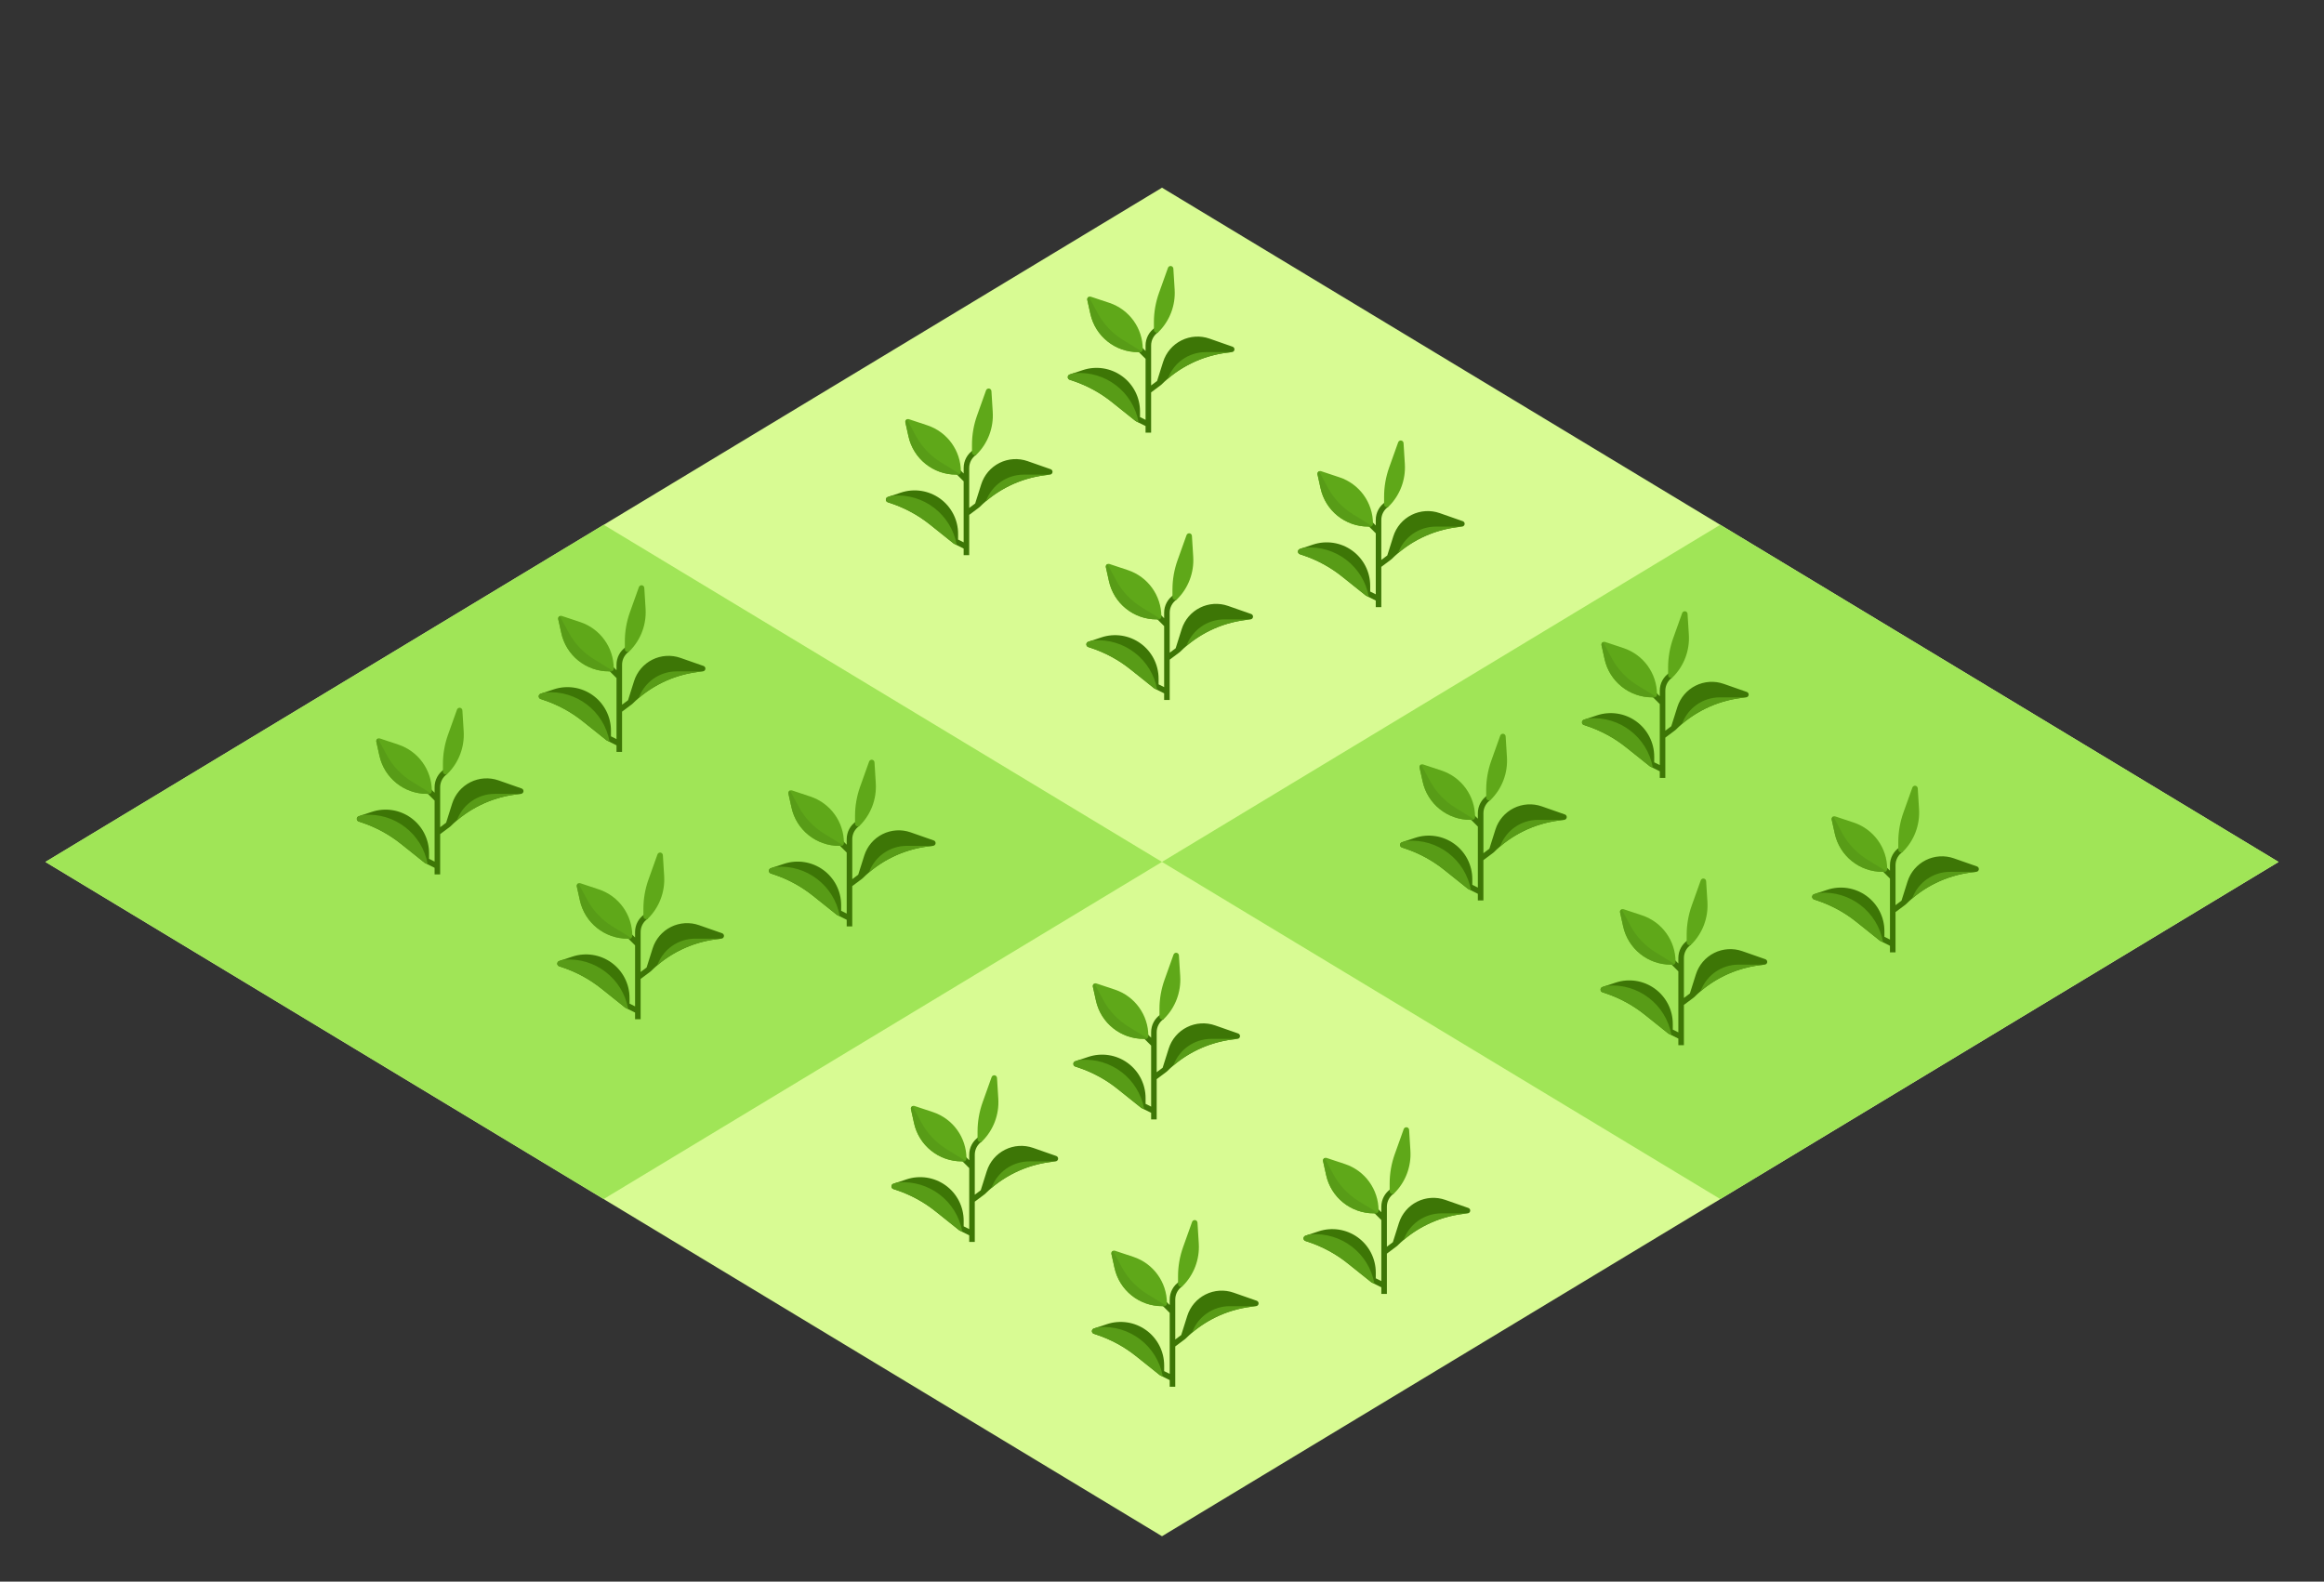 <?xml version="1.0" encoding="UTF-8" standalone="no"?>
<!-- Created with Inkscape (http://www.inkscape.org/) -->

<svg
   xmlns:dc="http://purl.org/dc/elements/1.1/"
   xmlns:cc="http://creativecommons.org/ns#"
   xmlns:rdf="http://www.w3.org/1999/02/22-rdf-syntax-ns#"
   xmlns:svg="http://www.w3.org/2000/svg"
   xmlns="http://www.w3.org/2000/svg"
   xmlns:sodipodi="http://sodipodi.sourceforge.net/DTD/sodipodi-0.dtd"
   xmlns:inkscape="http://www.inkscape.org/namespaces/inkscape"
   width="669.203mm"
   height="455.48mm"
   viewBox="0 0 669.203 455.48"
   version="1.1"
   id="svg1269"
   inkscape:version="0.92.3 (2405546, 2018-03-11)"
   sodipodi:docname="petite_parcelle_v3.svg">
  <rect x="0" y="0" width="669.203" height="455.48" fill="#333333" stroke="none"/>
  <defs
     id="defs1263" />
  <sodipodi:namedview
     id="base"
     pagecolor="#ffffff"
     bordercolor="#666666"
     borderopacity="1.0"
     inkscape:pageopacity="0.0"
     inkscape:pageshadow="2"
     inkscape:zoom="0.24748737"
     inkscape:cx="802.06632"
     inkscape:cy="781.0931"
     inkscape:document-units="mm"
     inkscape:current-layer="layer1"
     showgrid="false"
     inkscape:window-width="1853"
     inkscape:window-height="1025"
     inkscape:window-x="67"
     inkscape:window-y="27"
     inkscape:window-maximized="1"
     fit-margin-top="0"
     fit-margin-left="0"
     fit-margin-right="0"
     fit-margin-bottom="0" />
  <g
     inkscape:label="Calque 1"
     inkscape:groupmode="layer"
     id="layer1"
     transform="translate(183.394,140.349)">
    <path
       id="path1158"
       d="M 472.739,107.882 151.207,302.061 -170.324,107.882 151.207,-86.297 Z"
       style="fill:#d8fb93;stroke-width:1.307"
       inkscape:connector-curvature="0" />
    <g
       transform="matrix(1.307,0,0,1.307,-183.394,-354.072)"
       id="g1164">
      <polygon
         id="polygon1160"
         points="502,353.436 379,279.154 256,353.436 379,427.718 "
         style="fill:#a0e557" />
      <polygon
         id="polygon1162"
         points="256,353.436 133,279.154 10,353.436 133,427.718 "
         style="fill:#a0e557" />
    </g>
    <g
       id="g1919"
       transform="matrix(0.1,0,0,0.1,124.073,-63.747)">
      <path
         id="path1890"
         d="m 474.672,232.453 -66.555,-23.289 c -26.559,-9.297 -55.746,-7.434 -80.91,5.16 -25.16,12.598 -44.145,34.848 -52.617,61.68 l -17.414,55.145 -17.145,12.855 V 228.844 c -0.019,-15.348 7.656,-29.688 20.438,-38.184 l -8.879,-13.312 c -17.234,11.465 -27.582,30.797 -27.559,51.496 v 15.848 l -10.344,-10.344 -11.312,11.312 21.656,21.656 v 175.742 l -16,-8 v -16.457 c -0.004,-40.242 -19.352,-78.035 -52,-101.566 C 123.379,293.508 81.41,287.105 43.23,299.836 L 5.504,312.41 C 2.219,313.492 0,316.555 0,320.012 c 0,3.457 2.219,6.52 5.504,7.602 l 8.566,2.855 c 41.062,13.652 79.379,34.488 113.16,61.535 l 67.801,54.238 c 0.457,0.32 0.953,0.59 1.473,0.801 l -0.051,0.105 27.578,13.801 v 19.055 h 16 v -116 l 28.797,-21.602 -0.086,-0.109 c 0.328,-0.191 0.645,-0.402 0.945,-0.633 50.66,-50.496 116.637,-82.766 187.598,-91.754 l 15.738,-1.965 c 3.684,-0.465 6.562,-3.402 6.957,-7.094 0.395,-3.691 -1.805,-7.168 -5.309,-8.395 z m 0,0"
         inkscape:connector-curvature="0"
         style="fill:#3d7606" />
      <path
         id="path1892"
         d="m 307.781,67.754 -3.75,-60.246 c -0.238,-3.789 -3.105,-6.891 -6.867,-7.426 -3.75,-0.5 -7.348,1.676 -8.645,5.234 l -25.875,72.414 c -9.676,27.051 -14.621,55.566 -14.613,84.297 v 21.977 c 0,3.234 1.949,6.152 4.938,7.391 2.988,1.234 6.43,0.551 8.719,-1.734 32.133,-32.145 48.922,-76.539 46.094,-121.906 z m 0,0"
         inkscape:connector-curvature="0"
         style="fill:#5fa819" />
      <path
         id="path1894"
         d="M 119.492,106.051 66.559,88.453 c -2.734,-0.914 -5.75,-0.285 -7.895,1.645 -2.141,1.934 -3.078,4.867 -2.449,7.684 l 8.801,39.695 c 14.09,64.77 71.57,110.852 137.855,110.527 h 5.16 c 4.418,0 8,-3.582 8,-8 0.051,-60.789 -38.855,-114.77 -96.539,-133.953 z m 0,0"
         inkscape:connector-curvature="0"
         style="fill:#5fa819" />
      <g
         id="g1902"
         style="fill:#589c17">
        <path
           id="path1896"
           d="M 158.828,212.805 C 128.172,193.938 103.043,167.312 85.973,135.621 L 60.742,88.746 C 57.254,90.25 55.344,94.039 56.215,97.738 l 8.801,39.695 c 14.074,64.789 71.559,110.891 137.855,110.57 h 5.16 c 1.82,-0.031 3.57,-0.691 4.957,-1.871 z m 0,0"
           inkscape:connector-curvature="0" />
        <path
           id="path1898"
           d="m 329.773,269.602 c -16.855,12.035 -30.18,28.363 -38.59,47.289 l -3.699,8.32 c 48.023,-41.164 107.055,-67.352 169.801,-75.32 l 15.242,-1.887 h -75.312 c -24.184,-0.008 -47.762,7.547 -67.441,21.598 z m 0,0"
           inkscape:connector-curvature="0" />
        <path
           id="path1900"
           d="m 204.223,451.043 -0.16,-0.879 C 188.152,362.648 108.512,301.43 19.848,308.562 L 16.125,308.859 5.504,312.402 C 2.219,313.484 0,316.547 0,320.004 c 0,3.457 2.219,6.52 5.504,7.598 l 8.566,2.859 c 41.062,13.656 79.379,34.492 113.16,61.543 l 67.801,54.238 c 0.457,0.32 0.953,0.59 1.473,0.801 l -0.051,0.105 z m 0,0"
           inkscape:connector-curvature="0" />
      </g>
    </g>
    <g
       id="g1919-0"
       transform="matrix(0.1,0,0,0.1,71.691,-28.467)">
      <path
         id="path1890-4"
         d="m 474.672,232.453 -66.555,-23.289 c -26.559,-9.297 -55.746,-7.434 -80.91,5.16 -25.16,12.598 -44.145,34.848 -52.617,61.68 l -17.414,55.145 -17.145,12.855 V 228.844 c -0.019,-15.348 7.656,-29.688 20.438,-38.184 l -8.879,-13.312 c -17.234,11.465 -27.582,30.797 -27.559,51.496 v 15.848 l -10.344,-10.344 -11.312,11.312 21.656,21.656 v 175.742 l -16,-8 v -16.457 c -0.004,-40.242 -19.352,-78.035 -52,-101.566 C 123.379,293.508 81.41,287.105 43.23,299.836 L 5.504,312.41 C 2.219,313.492 0,316.555 0,320.012 c 0,3.457 2.219,6.52 5.504,7.602 l 8.566,2.855 c 41.062,13.652 79.379,34.488 113.16,61.535 l 67.801,54.238 c 0.457,0.32 0.953,0.59 1.473,0.801 l -0.051,0.105 27.578,13.801 v 19.055 h 16 v -116 l 28.797,-21.602 -0.086,-0.109 c 0.328,-0.191 0.645,-0.402 0.945,-0.633 50.66,-50.496 116.637,-82.766 187.598,-91.754 l 15.738,-1.965 c 3.684,-0.465 6.562,-3.402 6.957,-7.094 0.395,-3.691 -1.805,-7.168 -5.309,-8.395 z m 0,0"
         inkscape:connector-curvature="0"
         style="fill:#3d7606" />
      <path
         id="path1892-8"
         d="m 307.781,67.754 -3.75,-60.246 c -0.238,-3.789 -3.105,-6.891 -6.867,-7.426 -3.75,-0.5 -7.348,1.676 -8.645,5.234 l -25.875,72.414 c -9.676,27.051 -14.621,55.566 -14.613,84.297 v 21.977 c 0,3.234 1.949,6.152 4.938,7.391 2.988,1.234 6.43,0.551 8.719,-1.734 32.133,-32.145 48.922,-76.539 46.094,-121.906 z m 0,0"
         inkscape:connector-curvature="0"
         style="fill:#5fa819" />
      <path
         id="path1894-8"
         d="M 119.492,106.051 66.559,88.453 c -2.734,-0.914 -5.75,-0.285 -7.895,1.645 -2.141,1.934 -3.078,4.867 -2.449,7.684 l 8.801,39.695 c 14.09,64.77 71.57,110.852 137.855,110.527 h 5.16 c 4.418,0 8,-3.582 8,-8 0.051,-60.789 -38.855,-114.77 -96.539,-133.953 z m 0,0"
         inkscape:connector-curvature="0"
         style="fill:#5fa819" />
      <g
         id="g1902-8"
         style="fill:#589c17">
        <path
           id="path1896-9"
           d="M 158.828,212.805 C 128.172,193.938 103.043,167.312 85.973,135.621 L 60.742,88.746 C 57.254,90.25 55.344,94.039 56.215,97.738 l 8.801,39.695 c 14.074,64.789 71.559,110.891 137.855,110.57 h 5.16 c 1.82,-0.031 3.57,-0.691 4.957,-1.871 z m 0,0"
           inkscape:connector-curvature="0" />
        <path
           id="path1898-7"
           d="m 329.773,269.602 c -16.855,12.035 -30.18,28.363 -38.59,47.289 l -3.699,8.32 c 48.023,-41.164 107.055,-67.352 169.801,-75.32 l 15.242,-1.887 h -75.312 c -24.184,-0.008 -47.762,7.547 -67.441,21.598 z m 0,0"
           inkscape:connector-curvature="0" />
        <path
           id="path1900-7"
           d="m 204.223,451.043 -0.16,-0.879 C 188.152,362.648 108.512,301.43 19.848,308.562 L 16.125,308.859 5.504,312.402 C 2.219,313.484 0,316.547 0,320.004 c 0,3.457 2.219,6.52 5.504,7.598 l 8.566,2.859 c 41.062,13.656 79.379,34.492 113.16,61.543 l 67.801,54.238 c 0.457,0.32 0.953,0.59 1.473,0.801 l -0.051,0.105 z m 0,0"
           inkscape:connector-curvature="0" />
      </g>
    </g>
    <g
       id="g1919-6"
       transform="matrix(0.1,0,0,0.1,190.358,-13.5)">
      <path
         id="path1890-43"
         d="m 474.672,232.453 -66.555,-23.289 c -26.559,-9.297 -55.746,-7.434 -80.91,5.16 -25.16,12.598 -44.145,34.848 -52.617,61.68 l -17.414,55.145 -17.145,12.855 V 228.844 c -0.019,-15.348 7.656,-29.688 20.438,-38.184 l -8.879,-13.312 c -17.234,11.465 -27.582,30.797 -27.559,51.496 v 15.848 l -10.344,-10.344 -11.312,11.312 21.656,21.656 v 175.742 l -16,-8 v -16.457 c -0.004,-40.242 -19.352,-78.035 -52,-101.566 C 123.379,293.508 81.41,287.105 43.23,299.836 L 5.504,312.41 C 2.219,313.492 0,316.555 0,320.012 c 0,3.457 2.219,6.52 5.504,7.602 l 8.566,2.855 c 41.062,13.652 79.379,34.488 113.16,61.535 l 67.801,54.238 c 0.457,0.32 0.953,0.59 1.473,0.801 l -0.051,0.105 27.578,13.801 v 19.055 h 16 v -116 l 28.797,-21.602 -0.086,-0.109 c 0.328,-0.191 0.645,-0.402 0.945,-0.633 50.66,-50.496 116.637,-82.766 187.598,-91.754 l 15.738,-1.965 c 3.684,-0.465 6.562,-3.402 6.957,-7.094 0.395,-3.691 -1.805,-7.168 -5.309,-8.395 z m 0,0"
         inkscape:connector-curvature="0"
         style="fill:#3d7606" />
      <path
         id="path1892-0"
         d="m 307.781,67.754 -3.75,-60.246 c -0.238,-3.789 -3.105,-6.891 -6.867,-7.426 -3.75,-0.5 -7.348,1.676 -8.645,5.234 l -25.875,72.414 c -9.676,27.051 -14.621,55.566 -14.613,84.297 v 21.977 c 0,3.234 1.949,6.152 4.938,7.391 2.988,1.234 6.43,0.551 8.719,-1.734 32.133,-32.145 48.922,-76.539 46.094,-121.906 z m 0,0"
         inkscape:connector-curvature="0"
         style="fill:#5fa819" />
      <path
         id="path1894-3"
         d="M 119.492,106.051 66.559,88.453 c -2.734,-0.914 -5.75,-0.285 -7.895,1.645 -2.141,1.934 -3.078,4.867 -2.449,7.684 l 8.801,39.695 c 14.09,64.77 71.57,110.852 137.855,110.527 h 5.16 c 4.418,0 8,-3.582 8,-8 0.051,-60.789 -38.855,-114.77 -96.539,-133.953 z m 0,0"
         inkscape:connector-curvature="0"
         style="fill:#5fa819" />
      <g
         id="g1902-0"
         style="fill:#589c17">
        <path
           id="path1896-92"
           d="M 158.828,212.805 C 128.172,193.938 103.043,167.312 85.973,135.621 L 60.742,88.746 C 57.254,90.25 55.344,94.039 56.215,97.738 l 8.801,39.695 c 14.074,64.789 71.559,110.891 137.855,110.57 h 5.16 c 1.82,-0.031 3.57,-0.691 4.957,-1.871 z m 0,0"
           inkscape:connector-curvature="0" />
        <path
           id="path1898-5"
           d="m 329.773,269.602 c -16.855,12.035 -30.18,28.363 -38.59,47.289 l -3.699,8.32 c 48.023,-41.164 107.055,-67.352 169.801,-75.32 l 15.242,-1.887 h -75.312 c -24.184,-0.008 -47.762,7.547 -67.441,21.598 z m 0,0"
           inkscape:connector-curvature="0" />
        <path
           id="path1900-4"
           d="m 204.223,451.043 -0.16,-0.879 C 188.152,362.648 108.512,301.43 19.848,308.562 L 16.125,308.859 5.504,312.402 C 2.219,313.484 0,316.547 0,320.004 c 0,3.457 2.219,6.52 5.504,7.598 l 8.566,2.859 c 41.062,13.656 79.379,34.492 113.16,61.543 l 67.801,54.238 c 0.457,0.32 0.953,0.59 1.473,0.801 l -0.051,0.105 z m 0,0"
           inkscape:connector-curvature="0" />
      </g>
    </g>
    <g
       id="g1919-05"
       transform="matrix(0.1,0,0,0.1,129.421,13.227)">
      <path
         id="path1890-9"
         d="m 474.672,232.453 -66.555,-23.289 c -26.559,-9.297 -55.746,-7.434 -80.91,5.16 -25.16,12.598 -44.145,34.848 -52.617,61.68 l -17.414,55.145 -17.145,12.855 V 228.844 c -0.019,-15.348 7.656,-29.688 20.438,-38.184 l -8.879,-13.312 c -17.234,11.465 -27.582,30.797 -27.559,51.496 v 15.848 l -10.344,-10.344 -11.312,11.312 21.656,21.656 v 175.742 l -16,-8 v -16.457 c -0.004,-40.242 -19.352,-78.035 -52,-101.566 C 123.379,293.508 81.41,287.105 43.23,299.836 L 5.504,312.41 C 2.219,313.492 0,316.555 0,320.012 c 0,3.457 2.219,6.52 5.504,7.602 l 8.566,2.855 c 41.062,13.652 79.379,34.488 113.16,61.535 l 67.801,54.238 c 0.457,0.32 0.953,0.59 1.473,0.801 l -0.051,0.105 27.578,13.801 v 19.055 h 16 v -116 l 28.797,-21.602 -0.086,-0.109 c 0.328,-0.191 0.645,-0.402 0.945,-0.633 50.66,-50.496 116.637,-82.766 187.598,-91.754 l 15.738,-1.965 c 3.684,-0.465 6.562,-3.402 6.957,-7.094 0.395,-3.691 -1.805,-7.168 -5.309,-8.395 z m 0,0"
         inkscape:connector-curvature="0"
         style="fill:#3d7606" />
      <path
         id="path1892-4"
         d="m 307.781,67.754 -3.75,-60.246 c -0.238,-3.789 -3.105,-6.891 -6.867,-7.426 -3.75,-0.5 -7.348,1.676 -8.645,5.234 l -25.875,72.414 c -9.676,27.051 -14.621,55.566 -14.613,84.297 v 21.977 c 0,3.234 1.949,6.152 4.938,7.391 2.988,1.234 6.43,0.551 8.719,-1.734 32.133,-32.145 48.922,-76.539 46.094,-121.906 z m 0,0"
         inkscape:connector-curvature="0"
         style="fill:#5fa819" />
      <path
         id="path1894-6"
         d="M 119.492,106.051 66.559,88.453 c -2.734,-0.914 -5.75,-0.285 -7.895,1.645 -2.141,1.934 -3.078,4.867 -2.449,7.684 l 8.801,39.695 c 14.09,64.77 71.57,110.852 137.855,110.527 h 5.16 c 4.418,0 8,-3.582 8,-8 0.051,-60.789 -38.855,-114.77 -96.539,-133.953 z m 0,0"
         inkscape:connector-curvature="0"
         style="fill:#5fa819" />
      <g
         id="g1902-9"
         style="fill:#589c17">
        <path
           id="path1896-2"
           d="M 158.828,212.805 C 128.172,193.938 103.043,167.312 85.973,135.621 L 60.742,88.746 C 57.254,90.25 55.344,94.039 56.215,97.738 l 8.801,39.695 c 14.074,64.789 71.559,110.891 137.855,110.57 h 5.16 c 1.82,-0.031 3.57,-0.691 4.957,-1.871 z m 0,0"
           inkscape:connector-curvature="0" />
        <path
           id="path1898-2"
           d="m 329.773,269.602 c -16.855,12.035 -30.18,28.363 -38.59,47.289 l -3.699,8.32 c 48.023,-41.164 107.055,-67.352 169.801,-75.32 l 15.242,-1.887 h -75.312 c -24.184,-0.008 -47.762,7.547 -67.441,21.598 z m 0,0"
           inkscape:connector-curvature="0" />
        <path
           id="path1900-47"
           d="m 204.223,451.043 -0.16,-0.879 C 188.152,362.648 108.512,301.43 19.848,308.562 L 16.125,308.859 5.504,312.402 C 2.219,313.484 0,316.547 0,320.004 c 0,3.457 2.219,6.52 5.504,7.598 l 8.566,2.859 c 41.062,13.656 79.379,34.492 113.16,61.543 l 67.801,54.238 c 0.457,0.32 0.953,0.59 1.473,0.801 l -0.051,0.105 z m 0,0"
           inkscape:connector-curvature="0" />
      </g>
    </g>
    <g
       id="g1919-7"
       transform="matrix(0.1,0,0,0.1,125.676,134.032)">
      <path
         id="path1890-5"
         d="m 474.672,232.453 -66.555,-23.289 c -26.559,-9.297 -55.746,-7.434 -80.91,5.16 -25.16,12.598 -44.145,34.848 -52.617,61.68 l -17.414,55.145 -17.145,12.855 V 228.844 c -0.019,-15.348 7.656,-29.688 20.438,-38.184 l -8.879,-13.312 c -17.234,11.465 -27.582,30.797 -27.559,51.496 v 15.848 l -10.344,-10.344 -11.312,11.312 21.656,21.656 v 175.742 l -16,-8 v -16.457 c -0.004,-40.242 -19.352,-78.035 -52,-101.566 C 123.379,293.508 81.41,287.105 43.23,299.836 L 5.504,312.41 C 2.219,313.492 0,316.555 0,320.012 c 0,3.457 2.219,6.52 5.504,7.602 l 8.566,2.855 c 41.062,13.652 79.379,34.488 113.16,61.535 l 67.801,54.238 c 0.457,0.32 0.953,0.59 1.473,0.801 l -0.051,0.105 27.578,13.801 v 19.055 h 16 v -116 l 28.797,-21.602 -0.086,-0.109 c 0.328,-0.191 0.645,-0.402 0.945,-0.633 50.66,-50.496 116.637,-82.766 187.598,-91.754 l 15.738,-1.965 c 3.684,-0.465 6.562,-3.402 6.957,-7.094 0.395,-3.691 -1.805,-7.168 -5.309,-8.395 z m 0,0"
         inkscape:connector-curvature="0"
         style="fill:#3d7606" />
      <path
         id="path1892-48"
         d="m 307.781,67.754 -3.75,-60.246 c -0.238,-3.789 -3.105,-6.891 -6.867,-7.426 -3.75,-0.5 -7.348,1.676 -8.645,5.234 l -25.875,72.414 c -9.676,27.051 -14.621,55.566 -14.613,84.297 v 21.977 c 0,3.234 1.949,6.152 4.938,7.391 2.988,1.234 6.43,0.551 8.719,-1.734 32.133,-32.145 48.922,-76.539 46.094,-121.906 z m 0,0"
         inkscape:connector-curvature="0"
         style="fill:#5fa819" />
      <path
         id="path1894-1"
         d="M 119.492,106.051 66.559,88.453 c -2.734,-0.914 -5.75,-0.285 -7.895,1.645 -2.141,1.934 -3.078,4.867 -2.449,7.684 l 8.801,39.695 c 14.09,64.77 71.57,110.852 137.855,110.527 h 5.16 c 4.418,0 8,-3.582 8,-8 0.051,-60.789 -38.855,-114.77 -96.539,-133.953 z m 0,0"
         inkscape:connector-curvature="0"
         style="fill:#5fa819" />
      <g
         id="g1902-2"
         style="fill:#589c17">
        <path
           id="path1896-8"
           d="M 158.828,212.805 C 128.172,193.938 103.043,167.312 85.973,135.621 L 60.742,88.746 C 57.254,90.25 55.344,94.039 56.215,97.738 l 8.801,39.695 c 14.074,64.789 71.559,110.891 137.855,110.57 h 5.16 c 1.82,-0.031 3.57,-0.691 4.957,-1.871 z m 0,0"
           inkscape:connector-curvature="0" />
        <path
           id="path1898-9"
           d="m 329.773,269.602 c -16.855,12.035 -30.18,28.363 -38.59,47.289 l -3.699,8.32 c 48.023,-41.164 107.055,-67.352 169.801,-75.32 l 15.242,-1.887 h -75.312 c -24.184,-0.008 -47.762,7.547 -67.441,21.598 z m 0,0"
           inkscape:connector-curvature="0" />
        <path
           id="path1900-3"
           d="m 204.223,451.043 -0.16,-0.879 C 188.152,362.648 108.512,301.43 19.848,308.562 L 16.125,308.859 5.504,312.402 C 2.219,313.484 0,316.547 0,320.004 c 0,3.457 2.219,6.52 5.504,7.598 l 8.566,2.859 c 41.062,13.656 79.379,34.492 113.16,61.543 l 67.801,54.238 c 0.457,0.32 0.953,0.59 1.473,0.801 l -0.051,0.105 z m 0,0"
           inkscape:connector-curvature="0" />
      </g>
    </g>
    <g
       id="g1919-0-6"
       transform="matrix(0.1,0,0,0.1,73.294,169.312)">
      <path
         id="path1890-4-8"
         d="m 474.672,232.453 -66.555,-23.289 c -26.559,-9.297 -55.746,-7.434 -80.91,5.16 -25.16,12.598 -44.145,34.848 -52.617,61.68 l -17.414,55.145 -17.145,12.855 V 228.844 c -0.019,-15.348 7.656,-29.688 20.438,-38.184 l -8.879,-13.312 c -17.234,11.465 -27.582,30.797 -27.559,51.496 v 15.848 l -10.344,-10.344 -11.312,11.312 21.656,21.656 v 175.742 l -16,-8 v -16.457 c -0.004,-40.242 -19.352,-78.035 -52,-101.566 C 123.379,293.508 81.41,287.105 43.23,299.836 L 5.504,312.41 C 2.219,313.492 0,316.555 0,320.012 c 0,3.457 2.219,6.52 5.504,7.602 l 8.566,2.855 c 41.062,13.652 79.379,34.488 113.16,61.535 l 67.801,54.238 c 0.457,0.32 0.953,0.59 1.473,0.801 l -0.051,0.105 27.578,13.801 v 19.055 h 16 v -116 l 28.797,-21.602 -0.086,-0.109 c 0.328,-0.191 0.645,-0.402 0.945,-0.633 50.66,-50.496 116.637,-82.766 187.598,-91.754 l 15.738,-1.965 c 3.684,-0.465 6.562,-3.402 6.957,-7.094 0.395,-3.691 -1.805,-7.168 -5.309,-8.395 z m 0,0"
         inkscape:connector-curvature="0"
         style="fill:#3d7606" />
      <path
         id="path1892-8-0"
         d="m 307.781,67.754 -3.75,-60.246 c -0.238,-3.789 -3.105,-6.891 -6.867,-7.426 -3.75,-0.5 -7.348,1.676 -8.645,5.234 l -25.875,72.414 c -9.676,27.051 -14.621,55.566 -14.613,84.297 v 21.977 c 0,3.234 1.949,6.152 4.938,7.391 2.988,1.234 6.43,0.551 8.719,-1.734 32.133,-32.145 48.922,-76.539 46.094,-121.906 z m 0,0"
         inkscape:connector-curvature="0"
         style="fill:#5fa819" />
      <path
         id="path1894-8-2"
         d="M 119.492,106.051 66.559,88.453 c -2.734,-0.914 -5.75,-0.285 -7.895,1.645 -2.141,1.934 -3.078,4.867 -2.449,7.684 l 8.801,39.695 c 14.09,64.77 71.57,110.852 137.855,110.527 h 5.16 c 4.418,0 8,-3.582 8,-8 0.051,-60.789 -38.855,-114.77 -96.539,-133.953 z m 0,0"
         inkscape:connector-curvature="0"
         style="fill:#5fa819" />
      <g
         id="g1902-8-1"
         style="fill:#589c17">
        <path
           id="path1896-9-0"
           d="M 158.828,212.805 C 128.172,193.938 103.043,167.312 85.973,135.621 L 60.742,88.746 C 57.254,90.25 55.344,94.039 56.215,97.738 l 8.801,39.695 c 14.074,64.789 71.559,110.891 137.855,110.57 h 5.16 c 1.82,-0.031 3.57,-0.691 4.957,-1.871 z m 0,0"
           inkscape:connector-curvature="0" />
        <path
           id="path1898-7-5"
           d="m 329.773,269.602 c -16.855,12.035 -30.18,28.363 -38.59,47.289 l -3.699,8.32 c 48.023,-41.164 107.055,-67.352 169.801,-75.32 l 15.242,-1.887 h -75.312 c -24.184,-0.008 -47.762,7.547 -67.441,21.598 z m 0,0"
           inkscape:connector-curvature="0" />
        <path
           id="path1900-7-1"
           d="m 204.223,451.043 -0.16,-0.879 C 188.152,362.648 108.512,301.43 19.848,308.562 L 16.125,308.859 5.504,312.402 C 2.219,313.484 0,316.547 0,320.004 c 0,3.457 2.219,6.52 5.504,7.598 l 8.566,2.859 c 41.062,13.656 79.379,34.492 113.16,61.543 l 67.801,54.238 c 0.457,0.32 0.953,0.59 1.473,0.801 l -0.051,0.105 z m 0,0"
           inkscape:connector-curvature="0" />
      </g>
    </g>
    <g
       id="g1919-6-1"
       transform="matrix(0.1,0,0,0.1,191.962,184.279)">
      <path
         id="path1890-43-0"
         d="m 474.672,232.453 -66.555,-23.289 c -26.559,-9.297 -55.746,-7.434 -80.91,5.16 -25.16,12.598 -44.145,34.848 -52.617,61.68 l -17.414,55.145 -17.145,12.855 V 228.844 c -0.019,-15.348 7.656,-29.688 20.438,-38.184 l -8.879,-13.312 c -17.234,11.465 -27.582,30.797 -27.559,51.496 v 15.848 l -10.344,-10.344 -11.312,11.312 21.656,21.656 v 175.742 l -16,-8 v -16.457 c -0.004,-40.242 -19.352,-78.035 -52,-101.566 C 123.379,293.508 81.41,287.105 43.23,299.836 L 5.504,312.41 C 2.219,313.492 0,316.555 0,320.012 c 0,3.457 2.219,6.52 5.504,7.602 l 8.566,2.855 c 41.062,13.652 79.379,34.488 113.16,61.535 l 67.801,54.238 c 0.457,0.32 0.953,0.59 1.473,0.801 l -0.051,0.105 27.578,13.801 v 19.055 h 16 v -116 l 28.797,-21.602 -0.086,-0.109 c 0.328,-0.191 0.645,-0.402 0.945,-0.633 50.66,-50.496 116.637,-82.766 187.598,-91.754 l 15.738,-1.965 c 3.684,-0.465 6.562,-3.402 6.957,-7.094 0.395,-3.691 -1.805,-7.168 -5.309,-8.395 z m 0,0"
         inkscape:connector-curvature="0"
         style="fill:#3d7606" />
      <path
         id="path1892-0-8"
         d="m 307.781,67.754 -3.75,-60.246 c -0.238,-3.789 -3.105,-6.891 -6.867,-7.426 -3.75,-0.5 -7.348,1.676 -8.645,5.234 l -25.875,72.414 c -9.676,27.051 -14.621,55.566 -14.613,84.297 v 21.977 c 0,3.234 1.949,6.152 4.938,7.391 2.988,1.234 6.43,0.551 8.719,-1.734 32.133,-32.145 48.922,-76.539 46.094,-121.906 z m 0,0"
         inkscape:connector-curvature="0"
         style="fill:#5fa819" />
      <path
         id="path1894-3-5"
         d="M 119.492,106.051 66.559,88.453 c -2.734,-0.914 -5.75,-0.285 -7.895,1.645 -2.141,1.934 -3.078,4.867 -2.449,7.684 l 8.801,39.695 c 14.09,64.77 71.57,110.852 137.855,110.527 h 5.16 c 4.418,0 8,-3.582 8,-8 0.051,-60.789 -38.855,-114.77 -96.539,-133.953 z m 0,0"
         inkscape:connector-curvature="0"
         style="fill:#5fa819" />
      <g
         id="g1902-0-0"
         style="fill:#589c17">
        <path
           id="path1896-92-6"
           d="M 158.828,212.805 C 128.172,193.938 103.043,167.312 85.973,135.621 L 60.742,88.746 C 57.254,90.25 55.344,94.039 56.215,97.738 l 8.801,39.695 c 14.074,64.789 71.559,110.891 137.855,110.57 h 5.16 c 1.82,-0.031 3.57,-0.691 4.957,-1.871 z m 0,0"
           inkscape:connector-curvature="0" />
        <path
           id="path1898-5-4"
           d="m 329.773,269.602 c -16.855,12.035 -30.18,28.363 -38.59,47.289 l -3.699,8.32 c 48.023,-41.164 107.055,-67.352 169.801,-75.32 l 15.242,-1.887 h -75.312 c -24.184,-0.008 -47.762,7.547 -67.441,21.598 z m 0,0"
           inkscape:connector-curvature="0" />
        <path
           id="path1900-4-6"
           d="m 204.223,451.043 -0.16,-0.879 C 188.152,362.648 108.512,301.43 19.848,308.562 L 16.125,308.859 5.504,312.402 C 2.219,313.484 0,316.547 0,320.004 c 0,3.457 2.219,6.52 5.504,7.598 l 8.566,2.859 c 41.062,13.656 79.379,34.492 113.16,61.543 l 67.801,54.238 c 0.457,0.32 0.953,0.59 1.473,0.801 l -0.051,0.105 z m 0,0"
           inkscape:connector-curvature="0" />
      </g>
    </g>
    <g
       id="g1919-05-2"
       transform="matrix(0.1,0,0,0.1,131.024,211.006)">
      <path
         id="path1890-9-5"
         d="m 474.672,232.453 -66.555,-23.289 c -26.559,-9.297 -55.746,-7.434 -80.91,5.16 -25.16,12.598 -44.145,34.848 -52.617,61.68 l -17.414,55.145 -17.145,12.855 V 228.844 c -0.019,-15.348 7.656,-29.688 20.438,-38.184 l -8.879,-13.312 c -17.234,11.465 -27.582,30.797 -27.559,51.496 v 15.848 l -10.344,-10.344 -11.312,11.312 21.656,21.656 v 175.742 l -16,-8 v -16.457 c -0.004,-40.242 -19.352,-78.035 -52,-101.566 C 123.379,293.508 81.41,287.105 43.23,299.836 L 5.504,312.41 C 2.219,313.492 0,316.555 0,320.012 c 0,3.457 2.219,6.52 5.504,7.602 l 8.566,2.855 c 41.062,13.652 79.379,34.488 113.16,61.535 l 67.801,54.238 c 0.457,0.32 0.953,0.59 1.473,0.801 l -0.051,0.105 27.578,13.801 v 19.055 h 16 v -116 l 28.797,-21.602 -0.086,-0.109 c 0.328,-0.191 0.645,-0.402 0.945,-0.633 50.66,-50.496 116.637,-82.766 187.598,-91.754 l 15.738,-1.965 c 3.684,-0.465 6.562,-3.402 6.957,-7.094 0.395,-3.691 -1.805,-7.168 -5.309,-8.395 z m 0,0"
         inkscape:connector-curvature="0"
         style="fill:#3d7606" />
      <path
         id="path1892-4-8"
         d="m 307.781,67.754 -3.75,-60.246 c -0.238,-3.789 -3.105,-6.891 -6.867,-7.426 -3.75,-0.5 -7.348,1.676 -8.645,5.234 l -25.875,72.414 c -9.676,27.051 -14.621,55.566 -14.613,84.297 v 21.977 c 0,3.234 1.949,6.152 4.938,7.391 2.988,1.234 6.43,0.551 8.719,-1.734 32.133,-32.145 48.922,-76.539 46.094,-121.906 z m 0,0"
         inkscape:connector-curvature="0"
         style="fill:#5fa819" />
      <path
         id="path1894-6-6"
         d="M 119.492,106.051 66.559,88.453 c -2.734,-0.914 -5.75,-0.285 -7.895,1.645 -2.141,1.934 -3.078,4.867 -2.449,7.684 l 8.801,39.695 c 14.09,64.77 71.57,110.852 137.855,110.527 h 5.16 c 4.418,0 8,-3.582 8,-8 0.051,-60.789 -38.855,-114.77 -96.539,-133.953 z m 0,0"
         inkscape:connector-curvature="0"
         style="fill:#5fa819" />
      <g
         id="g1902-9-2"
         style="fill:#589c17">
        <path
           id="path1896-2-8"
           d="M 158.828,212.805 C 128.172,193.938 103.043,167.312 85.973,135.621 L 60.742,88.746 C 57.254,90.25 55.344,94.039 56.215,97.738 l 8.801,39.695 c 14.074,64.789 71.559,110.891 137.855,110.57 h 5.16 c 1.82,-0.031 3.57,-0.691 4.957,-1.871 z m 0,0"
           inkscape:connector-curvature="0" />
        <path
           id="path1898-2-4"
           d="m 329.773,269.602 c -16.855,12.035 -30.18,28.363 -38.59,47.289 l -3.699,8.32 c 48.023,-41.164 107.055,-67.352 169.801,-75.32 l 15.242,-1.887 h -75.312 c -24.184,-0.008 -47.762,7.547 -67.441,21.598 z m 0,0"
           inkscape:connector-curvature="0" />
        <path
           id="path1900-47-7"
           d="m 204.223,451.043 -0.16,-0.879 C 188.152,362.648 108.512,301.43 19.848,308.562 L 16.125,308.859 5.504,312.402 C 2.219,313.484 0,316.547 0,320.004 c 0,3.457 2.219,6.52 5.504,7.598 l 8.566,2.859 c 41.062,13.656 79.379,34.492 113.16,61.543 l 67.801,54.238 c 0.457,0.32 0.953,0.59 1.473,0.801 l -0.051,0.105 z m 0,0"
           inkscape:connector-curvature="0" />
      </g>
    </g>
    <g
       id="g1919-2"
       transform="matrix(0.1,0,0,0.1,272.14,35.677)">
      <path
         id="path1890-40"
         d="m 474.672,232.453 -66.555,-23.289 c -26.559,-9.297 -55.746,-7.434 -80.91,5.16 -25.16,12.598 -44.145,34.848 -52.617,61.68 l -17.414,55.145 -17.145,12.855 V 228.844 c -0.019,-15.348 7.656,-29.688 20.438,-38.184 l -8.879,-13.312 c -17.234,11.465 -27.582,30.797 -27.559,51.496 v 15.848 l -10.344,-10.344 -11.312,11.312 21.656,21.656 v 175.742 l -16,-8 v -16.457 c -0.004,-40.242 -19.352,-78.035 -52,-101.566 C 123.379,293.508 81.41,287.105 43.23,299.836 L 5.504,312.41 C 2.219,313.492 0,316.555 0,320.012 c 0,3.457 2.219,6.52 5.504,7.602 l 8.566,2.855 c 41.062,13.652 79.379,34.488 113.16,61.535 l 67.801,54.238 c 0.457,0.32 0.953,0.59 1.473,0.801 l -0.051,0.105 27.578,13.801 v 19.055 h 16 v -116 l 28.797,-21.602 -0.086,-0.109 c 0.328,-0.191 0.645,-0.402 0.945,-0.633 50.66,-50.496 116.637,-82.766 187.598,-91.754 l 15.738,-1.965 c 3.684,-0.465 6.562,-3.402 6.957,-7.094 0.395,-3.691 -1.805,-7.168 -5.309,-8.395 z m 0,0"
         inkscape:connector-curvature="0"
         style="fill:#3d7606" />
      <path
         id="path1892-6"
         d="m 307.781,67.754 -3.75,-60.246 c -0.238,-3.789 -3.105,-6.891 -6.867,-7.426 -3.75,-0.5 -7.348,1.676 -8.645,5.234 l -25.875,72.414 c -9.676,27.051 -14.621,55.566 -14.613,84.297 v 21.977 c 0,3.234 1.949,6.152 4.938,7.391 2.988,1.234 6.43,0.551 8.719,-1.734 32.133,-32.145 48.922,-76.539 46.094,-121.906 z m 0,0"
         inkscape:connector-curvature="0"
         style="fill:#5fa819" />
      <path
         id="path1894-2"
         d="M 119.492,106.051 66.559,88.453 c -2.734,-0.914 -5.75,-0.285 -7.895,1.645 -2.141,1.934 -3.078,4.867 -2.449,7.684 l 8.801,39.695 c 14.09,64.77 71.57,110.852 137.855,110.527 h 5.16 c 4.418,0 8,-3.582 8,-8 0.051,-60.789 -38.855,-114.77 -96.539,-133.953 z m 0,0"
         inkscape:connector-curvature="0"
         style="fill:#5fa819" />
      <g
         id="g1902-99"
         style="fill:#589c17">
        <path
           id="path1896-0"
           d="M 158.828,212.805 C 128.172,193.938 103.043,167.312 85.973,135.621 L 60.742,88.746 C 57.254,90.25 55.344,94.039 56.215,97.738 l 8.801,39.695 c 14.074,64.789 71.559,110.891 137.855,110.57 h 5.16 c 1.82,-0.031 3.57,-0.691 4.957,-1.871 z m 0,0"
           inkscape:connector-curvature="0" />
        <path
           id="path1898-8"
           d="m 329.773,269.602 c -16.855,12.035 -30.18,28.363 -38.59,47.289 l -3.699,8.32 c 48.023,-41.164 107.055,-67.352 169.801,-75.32 l 15.242,-1.887 h -75.312 c -24.184,-0.008 -47.762,7.547 -67.441,21.598 z m 0,0"
           inkscape:connector-curvature="0" />
        <path
           id="path1900-1"
           d="m 204.223,451.043 -0.16,-0.879 C 188.152,362.648 108.512,301.43 19.848,308.562 L 16.125,308.859 5.504,312.402 C 2.219,313.484 0,316.547 0,320.004 c 0,3.457 2.219,6.52 5.504,7.598 l 8.566,2.859 c 41.062,13.656 79.379,34.492 113.16,61.543 l 67.801,54.238 c 0.457,0.32 0.953,0.59 1.473,0.801 l -0.051,0.105 z m 0,0"
           inkscape:connector-curvature="0" />
      </g>
    </g>
    <g
       id="g1919-0-3"
       transform="matrix(0.1,0,0,0.1,219.758,70.957)">
      <path
         id="path1890-4-1"
         d="m 474.672,232.453 -66.555,-23.289 c -26.559,-9.297 -55.746,-7.434 -80.91,5.16 -25.16,12.598 -44.145,34.848 -52.617,61.68 l -17.414,55.145 -17.145,12.855 V 228.844 c -0.019,-15.348 7.656,-29.688 20.438,-38.184 l -8.879,-13.312 c -17.234,11.465 -27.582,30.797 -27.559,51.496 v 15.848 l -10.344,-10.344 -11.312,11.312 21.656,21.656 v 175.742 l -16,-8 v -16.457 c -0.004,-40.242 -19.352,-78.035 -52,-101.566 C 123.379,293.508 81.41,287.105 43.23,299.836 L 5.504,312.41 C 2.219,313.492 0,316.555 0,320.012 c 0,3.457 2.219,6.52 5.504,7.602 l 8.566,2.855 c 41.062,13.652 79.379,34.488 113.16,61.535 l 67.801,54.238 c 0.457,0.32 0.953,0.59 1.473,0.801 l -0.051,0.105 27.578,13.801 v 19.055 h 16 v -116 l 28.797,-21.602 -0.086,-0.109 c 0.328,-0.191 0.645,-0.402 0.945,-0.633 50.66,-50.496 116.637,-82.766 187.598,-91.754 l 15.738,-1.965 c 3.684,-0.465 6.562,-3.402 6.957,-7.094 0.395,-3.691 -1.805,-7.168 -5.309,-8.395 z m 0,0"
         inkscape:connector-curvature="0"
         style="fill:#3d7606" />
      <path
         id="path1892-8-1"
         d="m 307.781,67.754 -3.75,-60.246 c -0.238,-3.789 -3.105,-6.891 -6.867,-7.426 -3.75,-0.5 -7.348,1.676 -8.645,5.234 l -25.875,72.414 c -9.676,27.051 -14.621,55.566 -14.613,84.297 v 21.977 c 0,3.234 1.949,6.152 4.938,7.391 2.988,1.234 6.43,0.551 8.719,-1.734 32.133,-32.145 48.922,-76.539 46.094,-121.906 z m 0,0"
         inkscape:connector-curvature="0"
         style="fill:#5fa819" />
      <path
         id="path1894-8-0"
         d="M 119.492,106.051 66.559,88.453 c -2.734,-0.914 -5.75,-0.285 -7.895,1.645 -2.141,1.934 -3.078,4.867 -2.449,7.684 l 8.801,39.695 c 14.09,64.77 71.57,110.852 137.855,110.527 h 5.16 c 4.418,0 8,-3.582 8,-8 0.051,-60.789 -38.855,-114.77 -96.539,-133.953 z m 0,0"
         inkscape:connector-curvature="0"
         style="fill:#5fa819" />
      <g
         id="g1902-8-3"
         style="fill:#589c17">
        <path
           id="path1896-9-4"
           d="M 158.828,212.805 C 128.172,193.938 103.043,167.312 85.973,135.621 L 60.742,88.746 C 57.254,90.25 55.344,94.039 56.215,97.738 l 8.801,39.695 c 14.074,64.789 71.559,110.891 137.855,110.57 h 5.16 c 1.82,-0.031 3.57,-0.691 4.957,-1.871 z m 0,0"
           inkscape:connector-curvature="0" />
        <path
           id="path1898-7-0"
           d="m 329.773,269.602 c -16.855,12.035 -30.18,28.363 -38.59,47.289 l -3.699,8.32 c 48.023,-41.164 107.055,-67.352 169.801,-75.32 l 15.242,-1.887 h -75.312 c -24.184,-0.008 -47.762,7.547 -67.441,21.598 z m 0,0"
           inkscape:connector-curvature="0" />
        <path
           id="path1900-7-3"
           d="m 204.223,451.043 -0.16,-0.879 C 188.152,362.648 108.512,301.43 19.848,308.562 L 16.125,308.859 5.504,312.402 C 2.219,313.484 0,316.547 0,320.004 c 0,3.457 2.219,6.52 5.504,7.598 l 8.566,2.859 c 41.062,13.656 79.379,34.492 113.16,61.543 l 67.801,54.238 c 0.457,0.32 0.953,0.59 1.473,0.801 l -0.051,0.105 z m 0,0"
           inkscape:connector-curvature="0" />
      </g>
    </g>
    <g
       id="g1919-6-9"
       transform="matrix(0.1,0,0,0.1,338.425,85.924)">
      <path
         id="path1890-43-1"
         d="m 474.672,232.453 -66.555,-23.289 c -26.559,-9.297 -55.746,-7.434 -80.91,5.16 -25.16,12.598 -44.145,34.848 -52.617,61.68 l -17.414,55.145 -17.145,12.855 V 228.844 c -0.019,-15.348 7.656,-29.688 20.438,-38.184 l -8.879,-13.312 c -17.234,11.465 -27.582,30.797 -27.559,51.496 v 15.848 l -10.344,-10.344 -11.312,11.312 21.656,21.656 v 175.742 l -16,-8 v -16.457 c -0.004,-40.242 -19.352,-78.035 -52,-101.566 C 123.379,293.508 81.41,287.105 43.23,299.836 L 5.504,312.41 C 2.219,313.492 0,316.555 0,320.012 c 0,3.457 2.219,6.52 5.504,7.602 l 8.566,2.855 c 41.062,13.652 79.379,34.488 113.16,61.535 l 67.801,54.238 c 0.457,0.32 0.953,0.59 1.473,0.801 l -0.051,0.105 27.578,13.801 v 19.055 h 16 v -116 l 28.797,-21.602 -0.086,-0.109 c 0.328,-0.191 0.645,-0.402 0.945,-0.633 50.66,-50.496 116.637,-82.766 187.598,-91.754 l 15.738,-1.965 c 3.684,-0.465 6.562,-3.402 6.957,-7.094 0.395,-3.691 -1.805,-7.168 -5.309,-8.395 z m 0,0"
         inkscape:connector-curvature="0"
         style="fill:#3d7606" />
      <path
         id="path1892-0-9"
         d="m 307.781,67.754 -3.75,-60.246 c -0.238,-3.789 -3.105,-6.891 -6.867,-7.426 -3.75,-0.5 -7.348,1.676 -8.645,5.234 l -25.875,72.414 c -9.676,27.051 -14.621,55.566 -14.613,84.297 v 21.977 c 0,3.234 1.949,6.152 4.938,7.391 2.988,1.234 6.43,0.551 8.719,-1.734 32.133,-32.145 48.922,-76.539 46.094,-121.906 z m 0,0"
         inkscape:connector-curvature="0"
         style="fill:#5fa819" />
      <path
         id="path1894-3-6"
         d="M 119.492,106.051 66.559,88.453 c -2.734,-0.914 -5.75,-0.285 -7.895,1.645 -2.141,1.934 -3.078,4.867 -2.449,7.684 l 8.801,39.695 c 14.09,64.77 71.57,110.852 137.855,110.527 h 5.16 c 4.418,0 8,-3.582 8,-8 0.051,-60.789 -38.855,-114.77 -96.539,-133.953 z m 0,0"
         inkscape:connector-curvature="0"
         style="fill:#5fa819" />
      <g
         id="g1902-0-9"
         style="fill:#589c17">
        <path
           id="path1896-92-3"
           d="M 158.828,212.805 C 128.172,193.938 103.043,167.312 85.973,135.621 L 60.742,88.746 C 57.254,90.25 55.344,94.039 56.215,97.738 l 8.801,39.695 c 14.074,64.789 71.559,110.891 137.855,110.57 h 5.16 c 1.82,-0.031 3.57,-0.691 4.957,-1.871 z m 0,0"
           inkscape:connector-curvature="0" />
        <path
           id="path1898-5-3"
           d="m 329.773,269.602 c -16.855,12.035 -30.18,28.363 -38.59,47.289 l -3.699,8.32 c 48.023,-41.164 107.055,-67.352 169.801,-75.32 l 15.242,-1.887 h -75.312 c -24.184,-0.008 -47.762,7.547 -67.441,21.598 z m 0,0"
           inkscape:connector-curvature="0" />
        <path
           id="path1900-4-8"
           d="m 204.223,451.043 -0.16,-0.879 C 188.152,362.648 108.512,301.43 19.848,308.562 L 16.125,308.859 5.504,312.402 C 2.219,313.484 0,316.547 0,320.004 c 0,3.457 2.219,6.52 5.504,7.598 l 8.566,2.859 c 41.062,13.656 79.379,34.492 113.16,61.543 l 67.801,54.238 c 0.457,0.32 0.953,0.59 1.473,0.801 l -0.051,0.105 z m 0,0"
           inkscape:connector-curvature="0" />
      </g>
    </g>
    <g
       id="g1919-05-0"
       transform="matrix(0.1,0,0,0.1,277.488,112.651)">
      <path
         id="path1890-9-56"
         d="m 474.672,232.453 -66.555,-23.289 c -26.559,-9.297 -55.746,-7.434 -80.91,5.16 -25.16,12.598 -44.145,34.848 -52.617,61.68 l -17.414,55.145 -17.145,12.855 V 228.844 c -0.019,-15.348 7.656,-29.688 20.438,-38.184 l -8.879,-13.312 c -17.234,11.465 -27.582,30.797 -27.559,51.496 v 15.848 l -10.344,-10.344 -11.312,11.312 21.656,21.656 v 175.742 l -16,-8 v -16.457 c -0.004,-40.242 -19.352,-78.035 -52,-101.566 C 123.379,293.508 81.41,287.105 43.23,299.836 L 5.504,312.41 C 2.219,313.492 0,316.555 0,320.012 c 0,3.457 2.219,6.52 5.504,7.602 l 8.566,2.855 c 41.062,13.652 79.379,34.488 113.16,61.535 l 67.801,54.238 c 0.457,0.32 0.953,0.59 1.473,0.801 l -0.051,0.105 27.578,13.801 v 19.055 h 16 v -116 l 28.797,-21.602 -0.086,-0.109 c 0.328,-0.191 0.645,-0.402 0.945,-0.633 50.66,-50.496 116.637,-82.766 187.598,-91.754 l 15.738,-1.965 c 3.684,-0.465 6.562,-3.402 6.957,-7.094 0.395,-3.691 -1.805,-7.168 -5.309,-8.395 z m 0,0"
         inkscape:connector-curvature="0"
         style="fill:#3d7606" />
      <path
         id="path1892-4-6"
         d="m 307.781,67.754 -3.75,-60.246 c -0.238,-3.789 -3.105,-6.891 -6.867,-7.426 -3.75,-0.5 -7.348,1.676 -8.645,5.234 l -25.875,72.414 c -9.676,27.051 -14.621,55.566 -14.613,84.297 v 21.977 c 0,3.234 1.949,6.152 4.938,7.391 2.988,1.234 6.43,0.551 8.719,-1.734 32.133,-32.145 48.922,-76.539 46.094,-121.906 z m 0,0"
         inkscape:connector-curvature="0"
         style="fill:#5fa819" />
      <path
         id="path1894-6-4"
         d="M 119.492,106.051 66.559,88.453 c -2.734,-0.914 -5.75,-0.285 -7.895,1.645 -2.141,1.934 -3.078,4.867 -2.449,7.684 l 8.801,39.695 c 14.09,64.77 71.57,110.852 137.855,110.527 h 5.16 c 4.418,0 8,-3.582 8,-8 0.051,-60.789 -38.855,-114.77 -96.539,-133.953 z m 0,0"
         inkscape:connector-curvature="0"
         style="fill:#5fa819" />
      <g
         id="g1902-9-0"
         style="fill:#589c17">
        <path
           id="path1896-2-0"
           d="M 158.828,212.805 C 128.172,193.938 103.043,167.312 85.973,135.621 L 60.742,88.746 C 57.254,90.25 55.344,94.039 56.215,97.738 l 8.801,39.695 c 14.074,64.789 71.559,110.891 137.855,110.57 h 5.16 c 1.82,-0.031 3.57,-0.691 4.957,-1.871 z m 0,0"
           inkscape:connector-curvature="0" />
        <path
           id="path1898-2-46"
           d="m 329.773,269.602 c -16.855,12.035 -30.18,28.363 -38.59,47.289 l -3.699,8.32 c 48.023,-41.164 107.055,-67.352 169.801,-75.32 l 15.242,-1.887 h -75.312 c -24.184,-0.008 -47.762,7.547 -67.441,21.598 z m 0,0"
           inkscape:connector-curvature="0" />
        <path
           id="path1900-47-2"
           d="m 204.223,451.043 -0.16,-0.879 C 188.152,362.648 108.512,301.43 19.848,308.562 L 16.125,308.859 5.504,312.402 C 2.219,313.484 0,316.547 0,320.004 c 0,3.457 2.219,6.52 5.504,7.598 l 8.566,2.859 c 41.062,13.656 79.379,34.492 113.16,61.543 l 67.801,54.238 c 0.457,0.32 0.953,0.59 1.473,0.801 l -0.051,0.105 z m 0,0"
           inkscape:connector-curvature="0" />
      </g>
    </g>
    <g
       id="g1919-67"
       transform="matrix(0.1,0,0,0.1,-28.271,28.194)">
      <path
         id="path1890-56"
         d="m 474.672,232.453 -66.555,-23.289 c -26.559,-9.297 -55.746,-7.434 -80.91,5.16 -25.16,12.598 -44.145,34.848 -52.617,61.68 l -17.414,55.145 -17.145,12.855 V 228.844 c -0.019,-15.348 7.656,-29.688 20.438,-38.184 l -8.879,-13.312 c -17.234,11.465 -27.582,30.797 -27.559,51.496 v 15.848 l -10.344,-10.344 -11.312,11.312 21.656,21.656 v 175.742 l -16,-8 v -16.457 c -0.004,-40.242 -19.352,-78.035 -52,-101.566 C 123.379,293.508 81.41,287.105 43.23,299.836 L 5.504,312.41 C 2.219,313.492 0,316.555 0,320.012 c 0,3.457 2.219,6.52 5.504,7.602 l 8.566,2.855 c 41.062,13.652 79.379,34.488 113.16,61.535 l 67.801,54.238 c 0.457,0.32 0.953,0.59 1.473,0.801 l -0.051,0.105 27.578,13.801 v 19.055 h 16 v -116 l 28.797,-21.602 -0.086,-0.109 c 0.328,-0.191 0.645,-0.402 0.945,-0.633 50.66,-50.496 116.637,-82.766 187.598,-91.754 l 15.738,-1.965 c 3.684,-0.465 6.562,-3.402 6.957,-7.094 0.395,-3.691 -1.805,-7.168 -5.309,-8.395 z m 0,0"
         inkscape:connector-curvature="0"
         style="fill:#3d7606" />
      <path
         id="path1892-9"
         d="m 307.781,67.754 -3.75,-60.246 c -0.238,-3.789 -3.105,-6.891 -6.867,-7.426 -3.75,-0.5 -7.348,1.676 -8.645,5.234 l -25.875,72.414 c -9.676,27.051 -14.621,55.566 -14.613,84.297 v 21.977 c 0,3.234 1.949,6.152 4.938,7.391 2.988,1.234 6.43,0.551 8.719,-1.734 32.133,-32.145 48.922,-76.539 46.094,-121.906 z m 0,0"
         inkscape:connector-curvature="0"
         style="fill:#5fa819" />
      <path
         id="path1894-87"
         d="M 119.492,106.051 66.559,88.453 c -2.734,-0.914 -5.75,-0.285 -7.895,1.645 -2.141,1.934 -3.078,4.867 -2.449,7.684 l 8.801,39.695 c 14.09,64.77 71.57,110.852 137.855,110.527 h 5.16 c 4.418,0 8,-3.582 8,-8 0.051,-60.789 -38.855,-114.77 -96.539,-133.953 z m 0,0"
         inkscape:connector-curvature="0"
         style="fill:#5fa819" />
      <g
         id="g1902-28"
         style="fill:#589c17">
        <path
           id="path1896-29"
           d="M 158.828,212.805 C 128.172,193.938 103.043,167.312 85.973,135.621 L 60.742,88.746 C 57.254,90.25 55.344,94.039 56.215,97.738 l 8.801,39.695 c 14.074,64.789 71.559,110.891 137.855,110.57 h 5.16 c 1.82,-0.031 3.57,-0.691 4.957,-1.871 z m 0,0"
           inkscape:connector-curvature="0" />
        <path
           id="path1898-96"
           d="m 329.773,269.602 c -16.855,12.035 -30.18,28.363 -38.59,47.289 l -3.699,8.32 c 48.023,-41.164 107.055,-67.352 169.801,-75.32 l 15.242,-1.887 h -75.312 c -24.184,-0.008 -47.762,7.547 -67.441,21.598 z m 0,0"
           inkscape:connector-curvature="0" />
        <path
           id="path1900-0"
           d="m 204.223,451.043 -0.16,-0.879 C 188.152,362.648 108.512,301.43 19.848,308.562 L 16.125,308.859 5.504,312.402 C 2.219,313.484 0,316.547 0,320.004 c 0,3.457 2.219,6.52 5.504,7.598 l 8.566,2.859 c 41.062,13.656 79.379,34.492 113.16,61.543 l 67.801,54.238 c 0.457,0.32 0.953,0.59 1.473,0.801 l -0.051,0.105 z m 0,0"
           inkscape:connector-curvature="0" />
      </g>
    </g>
    <g
       id="g1919-0-2"
       transform="matrix(0.1,0,0,0.1,-80.653,63.473)">
      <path
         id="path1890-4-7"
         d="m 474.672,232.453 -66.555,-23.289 c -26.559,-9.297 -55.746,-7.434 -80.91,5.16 -25.16,12.598 -44.145,34.848 -52.617,61.68 l -17.414,55.145 -17.145,12.855 V 228.844 c -0.019,-15.348 7.656,-29.688 20.438,-38.184 l -8.879,-13.312 c -17.234,11.465 -27.582,30.797 -27.559,51.496 v 15.848 l -10.344,-10.344 -11.312,11.312 21.656,21.656 v 175.742 l -16,-8 v -16.457 c -0.004,-40.242 -19.352,-78.035 -52,-101.566 C 123.379,293.508 81.41,287.105 43.23,299.836 L 5.504,312.41 C 2.219,313.492 0,316.555 0,320.012 c 0,3.457 2.219,6.52 5.504,7.602 l 8.566,2.855 c 41.062,13.652 79.379,34.488 113.16,61.535 l 67.801,54.238 c 0.457,0.32 0.953,0.59 1.473,0.801 l -0.051,0.105 27.578,13.801 v 19.055 h 16 v -116 l 28.797,-21.602 -0.086,-0.109 c 0.328,-0.191 0.645,-0.402 0.945,-0.633 50.66,-50.496 116.637,-82.766 187.598,-91.754 l 15.738,-1.965 c 3.684,-0.465 6.562,-3.402 6.957,-7.094 0.395,-3.691 -1.805,-7.168 -5.309,-8.395 z m 0,0"
         inkscape:connector-curvature="0"
         style="fill:#3d7606" />
      <path
         id="path1892-8-6"
         d="m 307.781,67.754 -3.75,-60.246 c -0.238,-3.789 -3.105,-6.891 -6.867,-7.426 -3.75,-0.5 -7.348,1.676 -8.645,5.234 l -25.875,72.414 c -9.676,27.051 -14.621,55.566 -14.613,84.297 v 21.977 c 0,3.234 1.949,6.152 4.938,7.391 2.988,1.234 6.43,0.551 8.719,-1.734 32.133,-32.145 48.922,-76.539 46.094,-121.906 z m 0,0"
         inkscape:connector-curvature="0"
         style="fill:#5fa819" />
      <path
         id="path1894-8-1"
         d="M 119.492,106.051 66.559,88.453 c -2.734,-0.914 -5.75,-0.285 -7.895,1.645 -2.141,1.934 -3.078,4.867 -2.449,7.684 l 8.801,39.695 c 14.09,64.77 71.57,110.852 137.855,110.527 h 5.16 c 4.418,0 8,-3.582 8,-8 0.051,-60.789 -38.855,-114.77 -96.539,-133.953 z m 0,0"
         inkscape:connector-curvature="0"
         style="fill:#5fa819" />
      <g
         id="g1902-8-32"
         style="fill:#589c17">
        <path
           id="path1896-9-1"
           d="M 158.828,212.805 C 128.172,193.938 103.043,167.312 85.973,135.621 L 60.742,88.746 C 57.254,90.25 55.344,94.039 56.215,97.738 l 8.801,39.695 c 14.074,64.789 71.559,110.891 137.855,110.57 h 5.16 c 1.82,-0.031 3.57,-0.691 4.957,-1.871 z m 0,0"
           inkscape:connector-curvature="0" />
        <path
           id="path1898-7-59"
           d="m 329.773,269.602 c -16.855,12.035 -30.18,28.363 -38.59,47.289 l -3.699,8.32 c 48.023,-41.164 107.055,-67.352 169.801,-75.32 l 15.242,-1.887 h -75.312 c -24.184,-0.008 -47.762,7.547 -67.441,21.598 z m 0,0"
           inkscape:connector-curvature="0" />
        <path
           id="path1900-7-9"
           d="m 204.223,451.043 -0.16,-0.879 C 188.152,362.648 108.512,301.43 19.848,308.562 L 16.125,308.859 5.504,312.402 C 2.219,313.484 0,316.547 0,320.004 c 0,3.457 2.219,6.52 5.504,7.598 l 8.566,2.859 c 41.062,13.656 79.379,34.492 113.16,61.543 l 67.801,54.238 c 0.457,0.32 0.953,0.59 1.473,0.801 l -0.051,0.105 z m 0,0"
           inkscape:connector-curvature="0" />
      </g>
    </g>
    <g
       id="g1919-6-14"
       transform="matrix(0.1,0,0,0.1,38.015,78.44)">
      <path
         id="path1890-43-9"
         d="m 474.672,232.453 -66.555,-23.289 c -26.559,-9.297 -55.746,-7.434 -80.91,5.16 -25.16,12.598 -44.145,34.848 -52.617,61.68 l -17.414,55.145 -17.145,12.855 V 228.844 c -0.019,-15.348 7.656,-29.688 20.438,-38.184 l -8.879,-13.312 c -17.234,11.465 -27.582,30.797 -27.559,51.496 v 15.848 l -10.344,-10.344 -11.312,11.312 21.656,21.656 v 175.742 l -16,-8 v -16.457 c -0.004,-40.242 -19.352,-78.035 -52,-101.566 C 123.379,293.508 81.41,287.105 43.23,299.836 L 5.504,312.41 C 2.219,313.492 0,316.555 0,320.012 c 0,3.457 2.219,6.52 5.504,7.602 l 8.566,2.855 c 41.062,13.652 79.379,34.488 113.16,61.535 l 67.801,54.238 c 0.457,0.32 0.953,0.59 1.473,0.801 l -0.051,0.105 27.578,13.801 v 19.055 h 16 v -116 l 28.797,-21.602 -0.086,-0.109 c 0.328,-0.191 0.645,-0.402 0.945,-0.633 50.66,-50.496 116.637,-82.766 187.598,-91.754 l 15.738,-1.965 c 3.684,-0.465 6.562,-3.402 6.957,-7.094 0.395,-3.691 -1.805,-7.168 -5.309,-8.395 z m 0,0"
         inkscape:connector-curvature="0"
         style="fill:#3d7606" />
      <path
         id="path1892-0-1"
         d="m 307.781,67.754 -3.75,-60.246 c -0.238,-3.789 -3.105,-6.891 -6.867,-7.426 -3.75,-0.5 -7.348,1.676 -8.645,5.234 l -25.875,72.414 c -9.676,27.051 -14.621,55.566 -14.613,84.297 v 21.977 c 0,3.234 1.949,6.152 4.938,7.391 2.988,1.234 6.43,0.551 8.719,-1.734 32.133,-32.145 48.922,-76.539 46.094,-121.906 z m 0,0"
         inkscape:connector-curvature="0"
         style="fill:#5fa819" />
      <path
         id="path1894-3-0"
         d="M 119.492,106.051 66.559,88.453 c -2.734,-0.914 -5.75,-0.285 -7.895,1.645 -2.141,1.934 -3.078,4.867 -2.449,7.684 l 8.801,39.695 c 14.09,64.77 71.57,110.852 137.855,110.527 h 5.16 c 4.418,0 8,-3.582 8,-8 0.051,-60.789 -38.855,-114.77 -96.539,-133.953 z m 0,0"
         inkscape:connector-curvature="0"
         style="fill:#5fa819" />
      <g
         id="g1902-0-7"
         style="fill:#589c17">
        <path
           id="path1896-92-5"
           d="M 158.828,212.805 C 128.172,193.938 103.043,167.312 85.973,135.621 L 60.742,88.746 C 57.254,90.25 55.344,94.039 56.215,97.738 l 8.801,39.695 c 14.074,64.789 71.559,110.891 137.855,110.57 h 5.16 c 1.82,-0.031 3.57,-0.691 4.957,-1.871 z m 0,0"
           inkscape:connector-curvature="0" />
        <path
           id="path1898-5-8"
           d="m 329.773,269.602 c -16.855,12.035 -30.18,28.363 -38.59,47.289 l -3.699,8.32 c 48.023,-41.164 107.055,-67.352 169.801,-75.32 l 15.242,-1.887 h -75.312 c -24.184,-0.008 -47.762,7.547 -67.441,21.598 z m 0,0"
           inkscape:connector-curvature="0" />
        <path
           id="path1900-4-7"
           d="m 204.223,451.043 -0.16,-0.879 C 188.152,362.648 108.512,301.43 19.848,308.562 L 16.125,308.859 5.504,312.402 C 2.219,313.484 0,316.547 0,320.004 c 0,3.457 2.219,6.52 5.504,7.598 l 8.566,2.859 c 41.062,13.656 79.379,34.492 113.16,61.543 l 67.801,54.238 c 0.457,0.32 0.953,0.59 1.473,0.801 l -0.051,0.105 z m 0,0"
           inkscape:connector-curvature="0" />
      </g>
    </g>
    <g
       id="g1919-05-04"
       transform="matrix(0.1,0,0,0.1,-22.923,105.167)">
      <path
         id="path1890-9-8"
         d="m 474.672,232.453 -66.555,-23.289 c -26.559,-9.297 -55.746,-7.434 -80.91,5.16 -25.16,12.598 -44.145,34.848 -52.617,61.68 l -17.414,55.145 -17.145,12.855 V 228.844 c -0.019,-15.348 7.656,-29.688 20.438,-38.184 l -8.879,-13.312 c -17.234,11.465 -27.582,30.797 -27.559,51.496 v 15.848 l -10.344,-10.344 -11.312,11.312 21.656,21.656 v 175.742 l -16,-8 v -16.457 c -0.004,-40.242 -19.352,-78.035 -52,-101.566 C 123.379,293.508 81.41,287.105 43.23,299.836 L 5.504,312.41 C 2.219,313.492 0,316.555 0,320.012 c 0,3.457 2.219,6.52 5.504,7.602 l 8.566,2.855 c 41.062,13.652 79.379,34.488 113.16,61.535 l 67.801,54.238 c 0.457,0.32 0.953,0.59 1.473,0.801 l -0.051,0.105 27.578,13.801 v 19.055 h 16 v -116 l 28.797,-21.602 -0.086,-0.109 c 0.328,-0.191 0.645,-0.402 0.945,-0.633 50.66,-50.496 116.637,-82.766 187.598,-91.754 l 15.738,-1.965 c 3.684,-0.465 6.562,-3.402 6.957,-7.094 0.395,-3.691 -1.805,-7.168 -5.309,-8.395 z m 0,0"
         inkscape:connector-curvature="0"
         style="fill:#3d7606" />
      <path
         id="path1892-4-0"
         d="m 307.781,67.754 -3.75,-60.246 c -0.238,-3.789 -3.105,-6.891 -6.867,-7.426 -3.75,-0.5 -7.348,1.676 -8.645,5.234 l -25.875,72.414 c -9.676,27.051 -14.621,55.566 -14.613,84.297 v 21.977 c 0,3.234 1.949,6.152 4.938,7.391 2.988,1.234 6.43,0.551 8.719,-1.734 32.133,-32.145 48.922,-76.539 46.094,-121.906 z m 0,0"
         inkscape:connector-curvature="0"
         style="fill:#5fa819" />
      <path
         id="path1894-6-42"
         d="M 119.492,106.051 66.559,88.453 c -2.734,-0.914 -5.75,-0.285 -7.895,1.645 -2.141,1.934 -3.078,4.867 -2.449,7.684 l 8.801,39.695 c 14.09,64.77 71.57,110.852 137.855,110.527 h 5.16 c 4.418,0 8,-3.582 8,-8 0.051,-60.789 -38.855,-114.77 -96.539,-133.953 z m 0,0"
         inkscape:connector-curvature="0"
         style="fill:#5fa819" />
      <g
         id="g1902-9-9"
         style="fill:#589c17">
        <path
           id="path1896-2-6"
           d="M 158.828,212.805 C 128.172,193.938 103.043,167.312 85.973,135.621 L 60.742,88.746 C 57.254,90.25 55.344,94.039 56.215,97.738 l 8.801,39.695 c 14.074,64.789 71.559,110.891 137.855,110.57 h 5.16 c 1.82,-0.031 3.57,-0.691 4.957,-1.871 z m 0,0"
           inkscape:connector-curvature="0" />
        <path
           id="path1898-2-1"
           d="m 329.773,269.602 c -16.855,12.035 -30.18,28.363 -38.59,47.289 l -3.699,8.32 c 48.023,-41.164 107.055,-67.352 169.801,-75.32 l 15.242,-1.887 h -75.312 c -24.184,-0.008 -47.762,7.547 -67.441,21.598 z m 0,0"
           inkscape:connector-curvature="0" />
        <path
           id="path1900-47-0"
           d="m 204.223,451.043 -0.16,-0.879 C 188.152,362.648 108.512,301.43 19.848,308.562 L 16.125,308.859 5.504,312.402 C 2.219,313.484 0,316.547 0,320.004 c 0,3.457 2.219,6.52 5.504,7.598 l 8.566,2.859 c 41.062,13.656 79.379,34.492 113.16,61.543 l 67.801,54.238 c 0.457,0.32 0.953,0.59 1.473,0.801 l -0.051,0.105 z m 0,0"
           inkscape:connector-curvature="0" />
      </g>
    </g>
  </g>
</svg>
